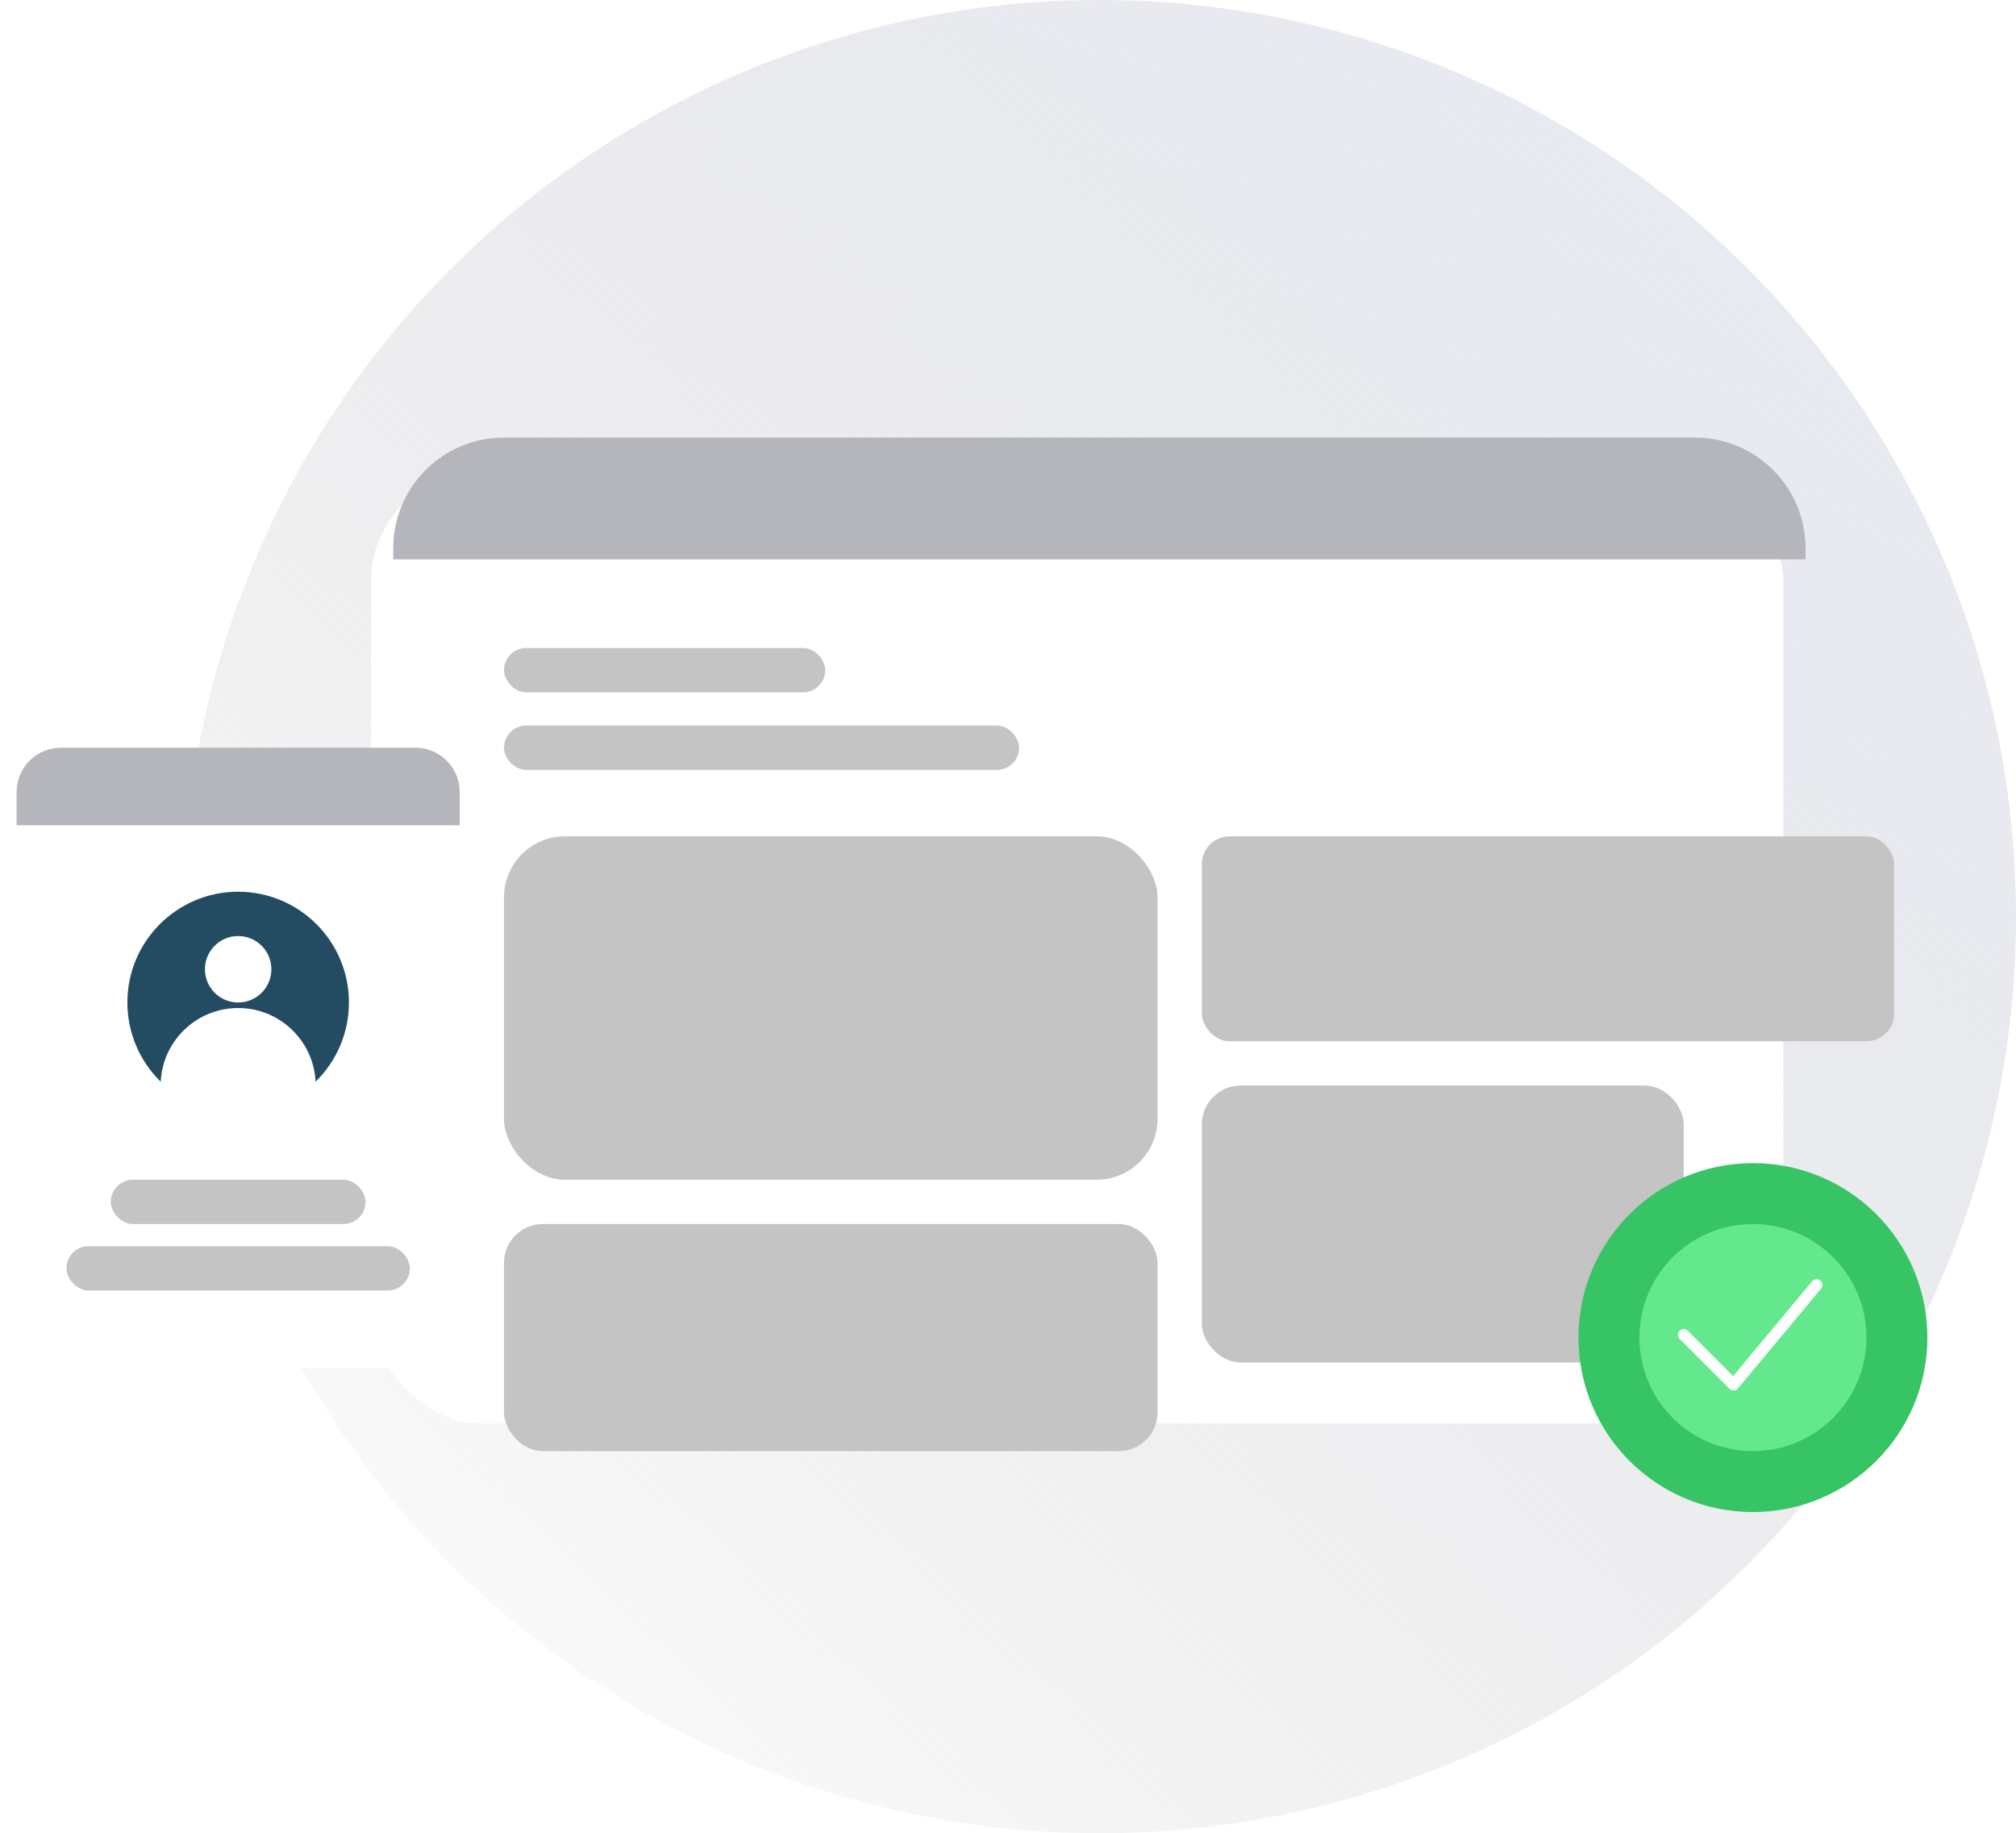 <svg width="364" height="331" viewBox="0 0 364 331" fill="none" xmlns="http://www.w3.org/2000/svg">
<circle cx="198.5" cy="165.5" r="165.5" fill="url(#paint0_linear_40:638)"/>
<g filter="url(#filter0_d_40:638)">
<rect x="71" y="79" width="255" height="172" rx="20" fill="white"/>
</g>
<path d="M71 99C71 87.954 79.954 79 91 79H306C317.046 79 326 87.954 326 99V101H71V99Z" fill="#B5B6BC"/>
<rect x="91" y="117" width="58" height="8" rx="4" fill="#C4C4C4"/>
<rect x="91" y="131" width="93" height="8" rx="4" fill="#C4C4C4"/>
<rect x="91" y="151" width="118" height="62" rx="11" fill="#C4C4C4"/>
<rect x="217" y="151" width="125" height="37" rx="5" fill="#C4C4C4"/>
<rect x="217" y="196" width="87" height="50" rx="7" fill="#C4C4C4"/>
<rect x="91" y="221" width="118" height="41" rx="7" fill="#C4C4C4"/>
<circle cx="316.5" cy="241.5" r="31.5" fill="#36C464"/>
<circle cx="316.5" cy="241.5" r="20.5" fill="#63E88E"/>
<path d="M304 241L313 250L328 232" stroke="white" stroke-width="2.083" stroke-linecap="round" stroke-linejoin="round"/>
<g filter="url(#filter1_d_40:638)">
<rect x="3" y="135" width="80" height="109" rx="8" fill="white"/>
</g>
<path d="M3 143C3 138.582 6.582 135 11 135H75C79.418 135 83 138.582 83 143V149H3V143Z" fill="#B5B6BC"/>
<rect x="20" y="213" width="46" height="8" rx="4" fill="#C4C4C4"/>
<rect x="12" y="225" width="62" height="8" rx="4" fill="#C4C4C4"/>
<circle cx="43" cy="181" r="20" fill="#234C62"/>
<circle cx="43" cy="175" r="6" fill="white"/>
<circle cx="43" cy="196" r="14" fill="white"/>
<defs>
<filter id="filter0_d_40:638" x="55" y="73" width="279" height="196" filterUnits="userSpaceOnUse" color-interpolation-filters="sRGB">
<feFlood flood-opacity="0" result="BackgroundImageFix"/>
<feColorMatrix in="SourceAlpha" type="matrix" values="0 0 0 0 0 0 0 0 0 0 0 0 0 0 0 0 0 0 127 0" result="hardAlpha"/>
<feOffset dx="-4" dy="6"/>
<feGaussianBlur stdDeviation="6"/>
<feComposite in2="hardAlpha" operator="out"/>
<feColorMatrix type="matrix" values="0 0 0 0 0 0 0 0 0 0 0 0 0 0 0 0 0 0 0.07 0"/>
<feBlend mode="normal" in2="BackgroundImageFix" result="effect1_dropShadow_40:638"/>
<feBlend mode="normal" in="SourceGraphic" in2="effect1_dropShadow_40:638" result="shape"/>
</filter>
<filter id="filter1_d_40:638" x="0" y="132" width="92" height="121" filterUnits="userSpaceOnUse" color-interpolation-filters="sRGB">
<feFlood flood-opacity="0" result="BackgroundImageFix"/>
<feColorMatrix in="SourceAlpha" type="matrix" values="0 0 0 0 0 0 0 0 0 0 0 0 0 0 0 0 0 0 127 0" result="hardAlpha"/>
<feOffset dx="3" dy="3"/>
<feGaussianBlur stdDeviation="3"/>
<feComposite in2="hardAlpha" operator="out"/>
<feColorMatrix type="matrix" values="0 0 0 0 0 0 0 0 0 0 0 0 0 0 0 0 0 0 0.1 0"/>
<feBlend mode="normal" in2="BackgroundImageFix" result="effect1_dropShadow_40:638"/>
<feBlend mode="normal" in="SourceGraphic" in2="effect1_dropShadow_40:638" result="shape"/>
</filter>
<linearGradient id="paint0_linear_40:638" x1="377.5" y1="-26.5" x2="45" y2="325.5" gradientUnits="userSpaceOnUse">
<stop stop-color="#EAEDF8"/>
<stop offset="1" stop-color="#C4C4C4" stop-opacity="0"/>
</linearGradient>
</defs>
</svg>
